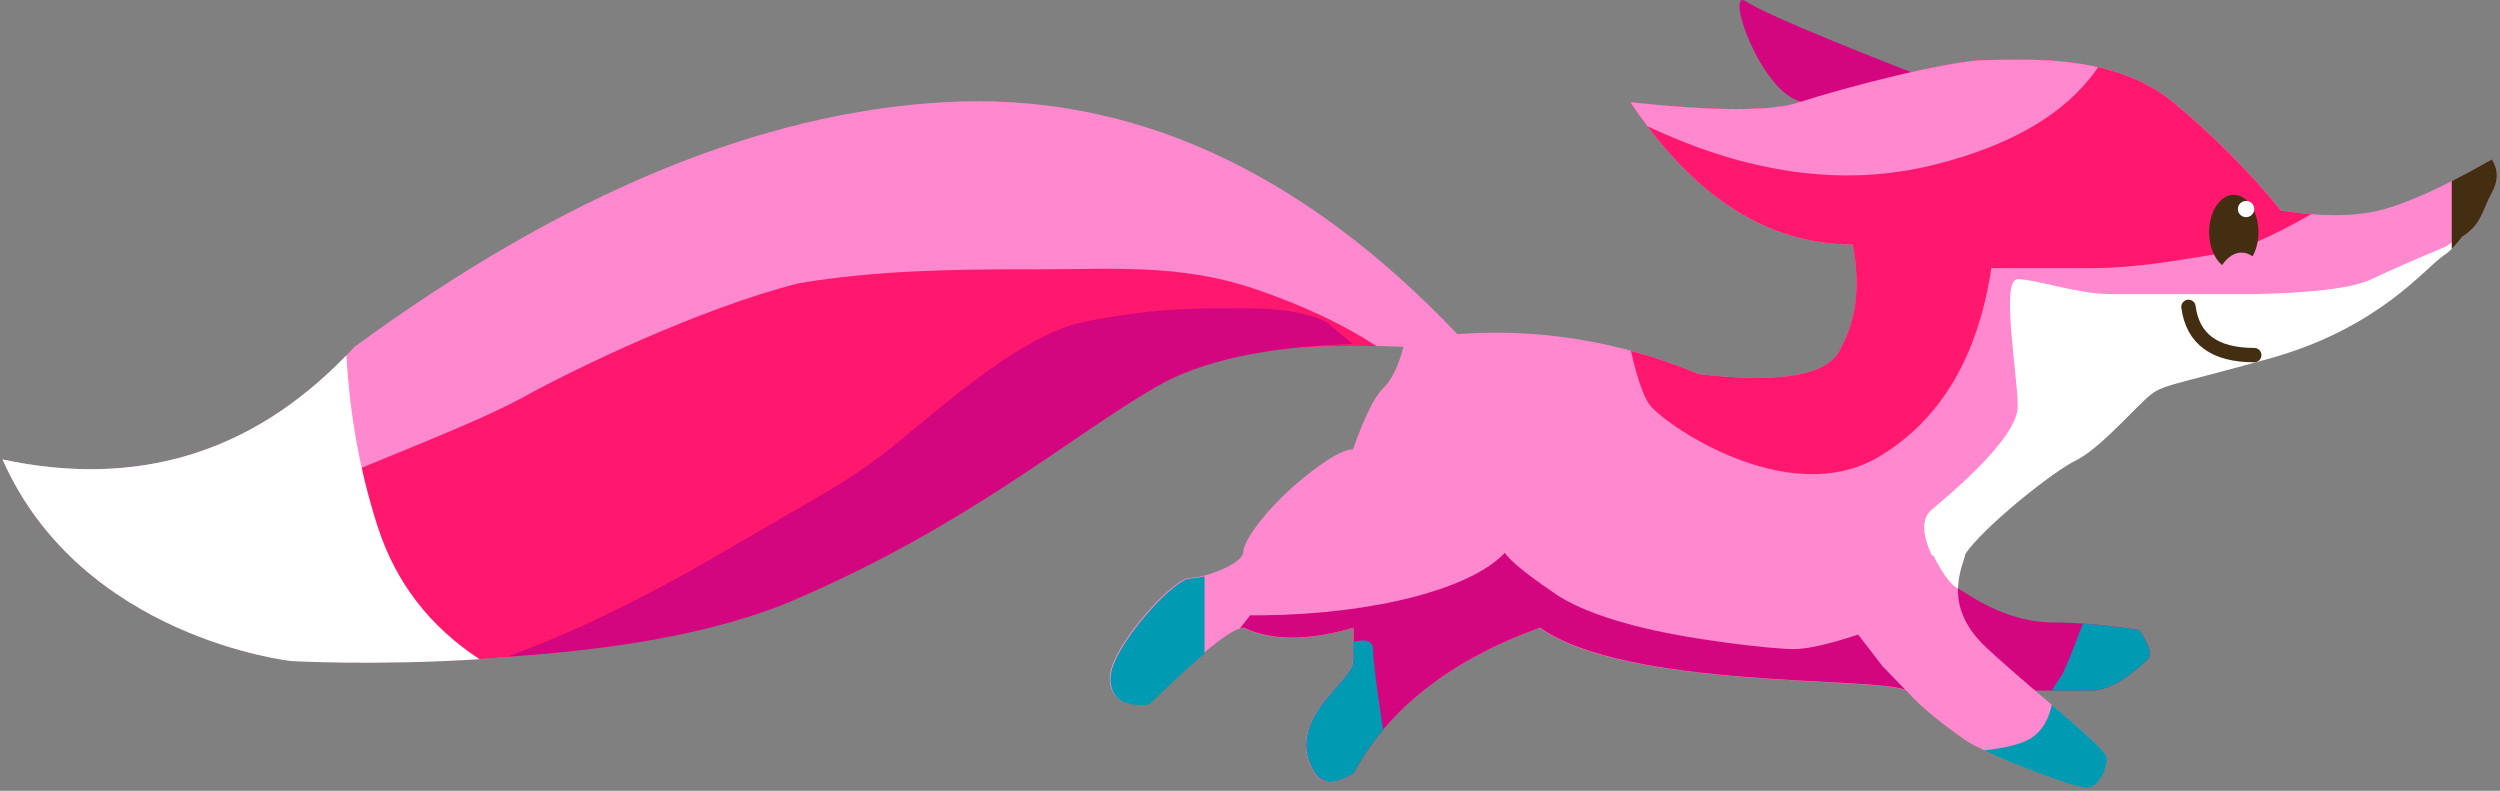 <?xml version="1.0" encoding="UTF-8"?>
<svg width="490px" height="155px" viewBox="0 0 490 155" version="1.1" xmlns="http://www.w3.org/2000/svg" xmlns:xlink="http://www.w3.org/1999/xlink">
    <rect x="0" y="0" width="490" height="155" fill="#808080" stroke="none"/>
    <!-- Generator: Sketch 62 (91390) - https://sketch.com -->
    <title>Group 10</title>
    <desc>Created with Sketch.</desc>
    <g id="Concept-screens" stroke="none" stroke-width="1" fill="none" fill-rule="evenodd">
        <g id="Group-10" transform="translate(0.5, 0)">
            <g id="Group-9">
                <g id="Group-8">
                    <path d="M387.574,117.947 C392.522,120.654 397.358,122.007 402.083,122.007 C406.808,122.007 412.365,122.499 418.755,123.482 C420.86,126.426 421.386,128.38 420.334,129.345 C418.755,130.792 414.053,135.364 409.135,135.364 C405.856,135.364 402.053,135.364 397.726,135.364 C390.958,133.144 387.574,131.138 387.574,129.345 C387.574,127.552 385.824,123.753 382.323,117.947 L380.138,113.457 L387.574,117.947 Z" id="Path-6" fill="#D4067F"></path>
                    <path d="M319.064,20.024 C335.751,21.826 346.818,21.826 352.264,20.024 C360.434,17.323 381.671,11.769 388.847,11.769 C396.023,11.769 413.652,10.28 425.444,20.024 C433.305,26.521 440.351,33.593 446.582,41.241 C454.159,42.489 460.569,42.489 465.812,41.241 C471.055,39.992 478.423,36.656 487.916,31.233 C489.197,33.275 489.197,35.454 487.916,37.769 C485.994,41.241 485.964,43.792 482.403,46.204 C478.842,48.616 467.719,62.042 446.582,67.966 C425.444,73.89 425.222,72.966 421.826,76.179 C418.431,79.391 412.537,85.991 408.254,88.073 C403.97,90.155 384.762,106.242 384.762,108.186 C384.762,110.129 379.417,118.183 388.847,126.949 C398.276,135.715 412.282,146.476 412.282,148.5 C412.282,150.524 410.802,154.28 408.254,154.28 C405.705,154.28 388.522,147.693 384.762,145.091 C381.001,142.489 376.182,138.84 373.397,135.607 C370.611,132.374 319.064,135.607 301.237,123.063 C283.688,129.423 271.504,138.95 264.684,151.646 C261.103,153.743 258.618,153.743 257.228,151.646 C255.143,148.5 254.649,144.603 257.228,140.105 C259.807,135.607 264.684,132.055 264.684,129.502 C264.684,127.8 264.684,125.654 264.684,123.063 C255.859,125.654 248.691,125.654 243.181,123.063 C240.985,123.063 234.794,128.033 224.608,137.973 C219.539,138.507 217.005,136.804 217.005,132.862 C217.005,126.949 229.419,113.271 232.621,113.271 C235.822,113.271 243.181,110.427 243.181,108.186 C243.181,105.944 248.002,99.328 254.93,93.7 C259.549,89.949 262.8,88.073 264.684,88.073 C266.875,81.841 268.828,77.876 270.542,76.179 C272.256,74.481 273.603,71.744 274.584,67.966 C249.684,66.982 231.613,69.72 220.372,76.179 C203.511,85.867 183.36,103.495 148.966,118.179 C114.573,132.862 56.546,129.502 56.546,129.502 C56.546,129.502 15.428,125.001 -9.9475983e-14,90.056 C27.115,95.839 50.115,88.475 69,67.966 C109.826,38.058 148.362,22.078 184.61,20.024 C220.858,17.971 254.368,33.128 285.14,65.495 C301.307,64.291 317.11,66.905 332.549,73.336 C349.101,75.231 358.393,73.441 360.424,67.966 C363.403,62.574 364.148,55.894 362.658,47.924 C346.039,47.924 331.507,38.624 319.064,20.024 Z" id="Path-4" fill="#FF88CE"></path>
                    <path d="M377.233,15.389 C356.577,7.337 344.745,2.3 341.737,0.278 C337.225,-2.756 345.196,20.053 353.65,20.053 C359.286,20.053 365.533,19.354 372.392,17.955 L377.233,15.389 Z" id="Path-5" fill="#D4067F"></path>
                    <path d="M425.423,20.024 C433.284,26.521 440.33,33.593 446.561,41.241 C448.618,41.58 450.589,41.827 452.474,41.981 C444.708,46.444 438.714,49.018 434.492,49.703 C425.669,51.134 418.041,52.551 409.259,52.551 L389.802,52.551 L389.802,52.551 C387.175,69.942 379.866,82.243 367.873,89.457 C349.884,100.278 324.904,82.735 322.582,79.003 C321.45,77.185 320.306,73.766 319.15,68.746 C323.639,69.96 328.099,71.491 332.528,73.336 C349.08,75.231 358.372,73.441 360.403,67.966 C363.382,62.574 364.127,55.894 362.637,47.924 C346.018,47.924 331.487,38.624 319.043,20.024 C335.73,21.826 346.797,21.826 352.244,20.024 C360.414,17.323 381.65,11.769 388.826,11.769 C396.002,11.769 413.631,10.28 425.423,20.024 Z" id="Combined-Shape" fill="#FF186E"></path>
                    <path d="M203.347,52.784 C218.105,52.784 231.114,51.724 245.577,56.673 C254.876,59.856 262.784,63.575 269.3,67.831 C247.218,67.439 230.98,70.229 220.584,76.203 C203.723,85.891 183.572,103.519 149.178,118.202 C114.785,132.886 56.758,129.526 56.758,129.526 C56.758,129.526 35.869,127.239 18.282,113.272 C43.869,103.092 58.891,96.922 63.348,94.764 C70.616,91.245 92.431,83.201 102.3,77.721 C112.169,72.241 136.986,60.311 156.083,55.516 C171.343,52.945 186.673,52.794 200.727,52.785 Z" id="Combined-Shape" fill="#FF186E"></path>
                    <path d="M67.404,69.626 C68.04,81.39 70.088,92.607 73.545,103.276 C77.07,114.157 83.718,122.798 93.489,129.201 C72.954,130.521 56.55,129.569 56.55,129.569 C56.55,129.569 15.432,125.061 0.004,90.056 C26.306,95.674 48.735,88.902 67.293,69.74 Z" id="Combined-Shape" fill="#FFFFFF"></path>
                    <path d="M243.812,60.401 C250.466,60.401 255.696,61.299 259.501,63.094 L259.501,63.094 L264.642,67.399 C247.769,67.941 234.985,70.711 226.289,75.708 C209.428,85.396 189.277,103.024 154.883,117.707 C138.628,124.647 117.095,127.556 98.902,128.695 C111.009,124.408 126.098,117.003 139.47,109.204 C164.105,94.833 164.109,95.261 172.113,89.329 C180.118,83.396 198.278,65.868 211.93,63.094 C224.244,60.593 232.161,60.413 240.92,60.402 Z" id="Combined-Shape" fill="#D4067F"></path>
                    <path d="M410.722,13.168 L410.473,13.533 C404.416,22.227 393.817,28.476 378.677,32.279 C361.147,36.682 342.386,34.17 322.395,24.742 C321.261,23.242 320.144,21.67 319.043,20.024 C335.73,21.826 346.797,21.826 352.244,20.024 C360.414,17.323 381.65,11.769 388.826,11.769 C393.34,11.769 401.99,11.18 410.722,13.168 Z" id="Combined-Shape" fill="#FF88CE"></path>
                </g>
                <path d="M478.361,50.152 C474.8,52.564 465.734,64.27 444.596,70.194 C423.458,76.118 423.236,75.195 419.841,78.407 C416.445,81.62 410.552,88.22 406.268,90.301 C402.006,92.373 388.493,103.005 384.416,108.899 L384.208,108.877 L378.153,108.877 C376.134,104.589 376.134,101.583 378.153,99.859 C381.18,97.273 394.972,86.012 394.972,79.665 C394.972,73.317 391.544,54.716 394.972,54.716 C398.4,54.716 406.868,57.632 412.814,57.632 L441.619,57.632 C453.169,57.391 460.74,56.419 464.33,54.716 C467.921,53.013 472.819,50.862 479.027,48.264 L482.734,45.51 C481.533,47.299 480.129,48.955 478.361,50.152 Z" id="Combined-Shape" fill="#FFFFFF"></path>
            </g>
            <path d="M294.444,108.36 C295.507,109.943 298.611,112.481 303.756,115.975 C307.131,118.469 312.412,120.666 319.599,122.567 C330.379,125.419 347.011,127.227 351.034,127.227 C353.716,127.227 357.938,126.276 363.702,124.375 L363.702,124.375 L368.462,130.573 L372.987,135.242 C366.97,132.555 318.499,135.113 301.325,123.028 C283.776,129.387 271.592,138.915 264.772,151.61 C261.191,153.707 258.706,153.707 257.316,151.61 C255.231,148.465 254.736,144.568 257.316,140.07 C259.895,135.572 264.772,132.019 264.772,129.467 L264.772,123.028 C255.946,125.618 248.779,125.618 243.269,123.028 C243.058,123.028 242.811,123.074 242.527,123.165 L244.526,120.612 C245.721,120.609 246.612,120.603 247.197,120.596 C269.046,120.324 287.844,115.388 294.444,108.36 Z M224.696,137.938 C222.935,138.123 221.48,138.039 220.33,137.684 L225.381,137.271 C225.155,137.49 224.926,137.713 224.696,137.938 Z" id="Combined-Shape" fill="#D4067F"></path>
            <path d="" id="Path-7" stroke="#979797" stroke-width="2.815"></path>
            <path d="M412.431,148.609 C412.431,150.633 410.951,154.389 408.402,154.389 C406.345,154.389 394.75,150.096 388.379,147.072 C391.702,146.722 394.335,146.145 396.281,145.34 C399.082,144.181 400.874,141.78 401.655,138.136 C407.574,143.195 412.431,147.416 412.431,148.609 Z M235.591,112.947 L235.592,128.091 C232.704,130.521 229.092,133.851 224.757,138.082 C219.688,138.616 217.154,136.912 217.154,132.97 C217.154,127.058 229.568,113.38 232.769,113.38 C233.528,113.38 234.519,113.22 235.591,112.947 Z" id="Combined-Shape" fill="#009BB3"></path>
            <path d="M418.755,123.482 C420.86,126.426 421.386,128.38 420.334,129.345 C418.755,130.792 414.053,135.364 409.135,135.364 L401.656,135.363 C402.297,134.245 402.894,133.331 403.446,132.621 C403.934,131.995 405.367,128.526 407.746,122.215 C411.089,122.444 414.76,122.867 418.755,123.482 Z" id="Combined-Shape" fill="#009BB3"></path>
            <path d="M487.916,31.233 C489.197,33.275 489.197,35.454 487.916,37.769 C485.994,41.241 485.964,43.792 482.403,46.204 C482.302,46.272 482.196,46.349 482.083,46.435 C481.464,47.275 480.792,48.07 480.046,48.783 L480.045,35.5 C482.482,34.261 485.106,32.838 487.916,31.233 Z" id="Combined-Shape" fill="#442E12"></path>
            <path d="M437.323,38.176 C439.992,38.176 442.156,41.457 442.156,45.505 C442.156,47.311 441.725,48.964 441.011,50.242 C440.332,49.764 439.6,49.503 438.836,49.503 C437.406,49.503 436.087,50.416 435.027,51.955 C433.516,50.716 432.49,48.292 432.49,45.505 C432.49,41.457 434.654,38.176 437.323,38.176 Z" id="Combined-Shape" fill="#442E12"></path>
            <ellipse id="Oval" fill="#FFFFFF" cx="439.729" cy="40.972" rx="1.606" ry="1.591"></ellipse>
            <path d="M428.441,60.144 C429.271,66.449 433.569,69.602 441.335,69.602" id="Path-18" stroke="#442E12" stroke-width="2.815" stroke-linecap="round"></path>
            <path d="M268.639,127.489 C268.639,129.444 269.288,134.629 270.586,143.045 C268.341,145.719 266.403,148.574 264.772,151.61 C261.191,153.707 258.706,153.707 257.316,151.61 C255.231,148.465 254.736,144.568 257.316,140.07 C259.895,135.572 264.772,132.019 264.772,129.467 L264.773,125.821 C267.35,125.116 268.639,125.672 268.639,127.489 Z" id="Combined-Shape" fill="#009BB3"></path>
            <path d="M377.456,106.875 L385.326,107.693 C385.114,107.954 384.916,108.209 384.733,108.457 C384.544,109.613 383.331,112.101 383.257,115.339 L383.3,115.366 C381.677,114.595 379.729,111.764 377.456,106.875 L377.456,106.875 Z" id="Combined-Shape" fill="#FFFFFF"></path>
        </g>
    </g>
</svg>